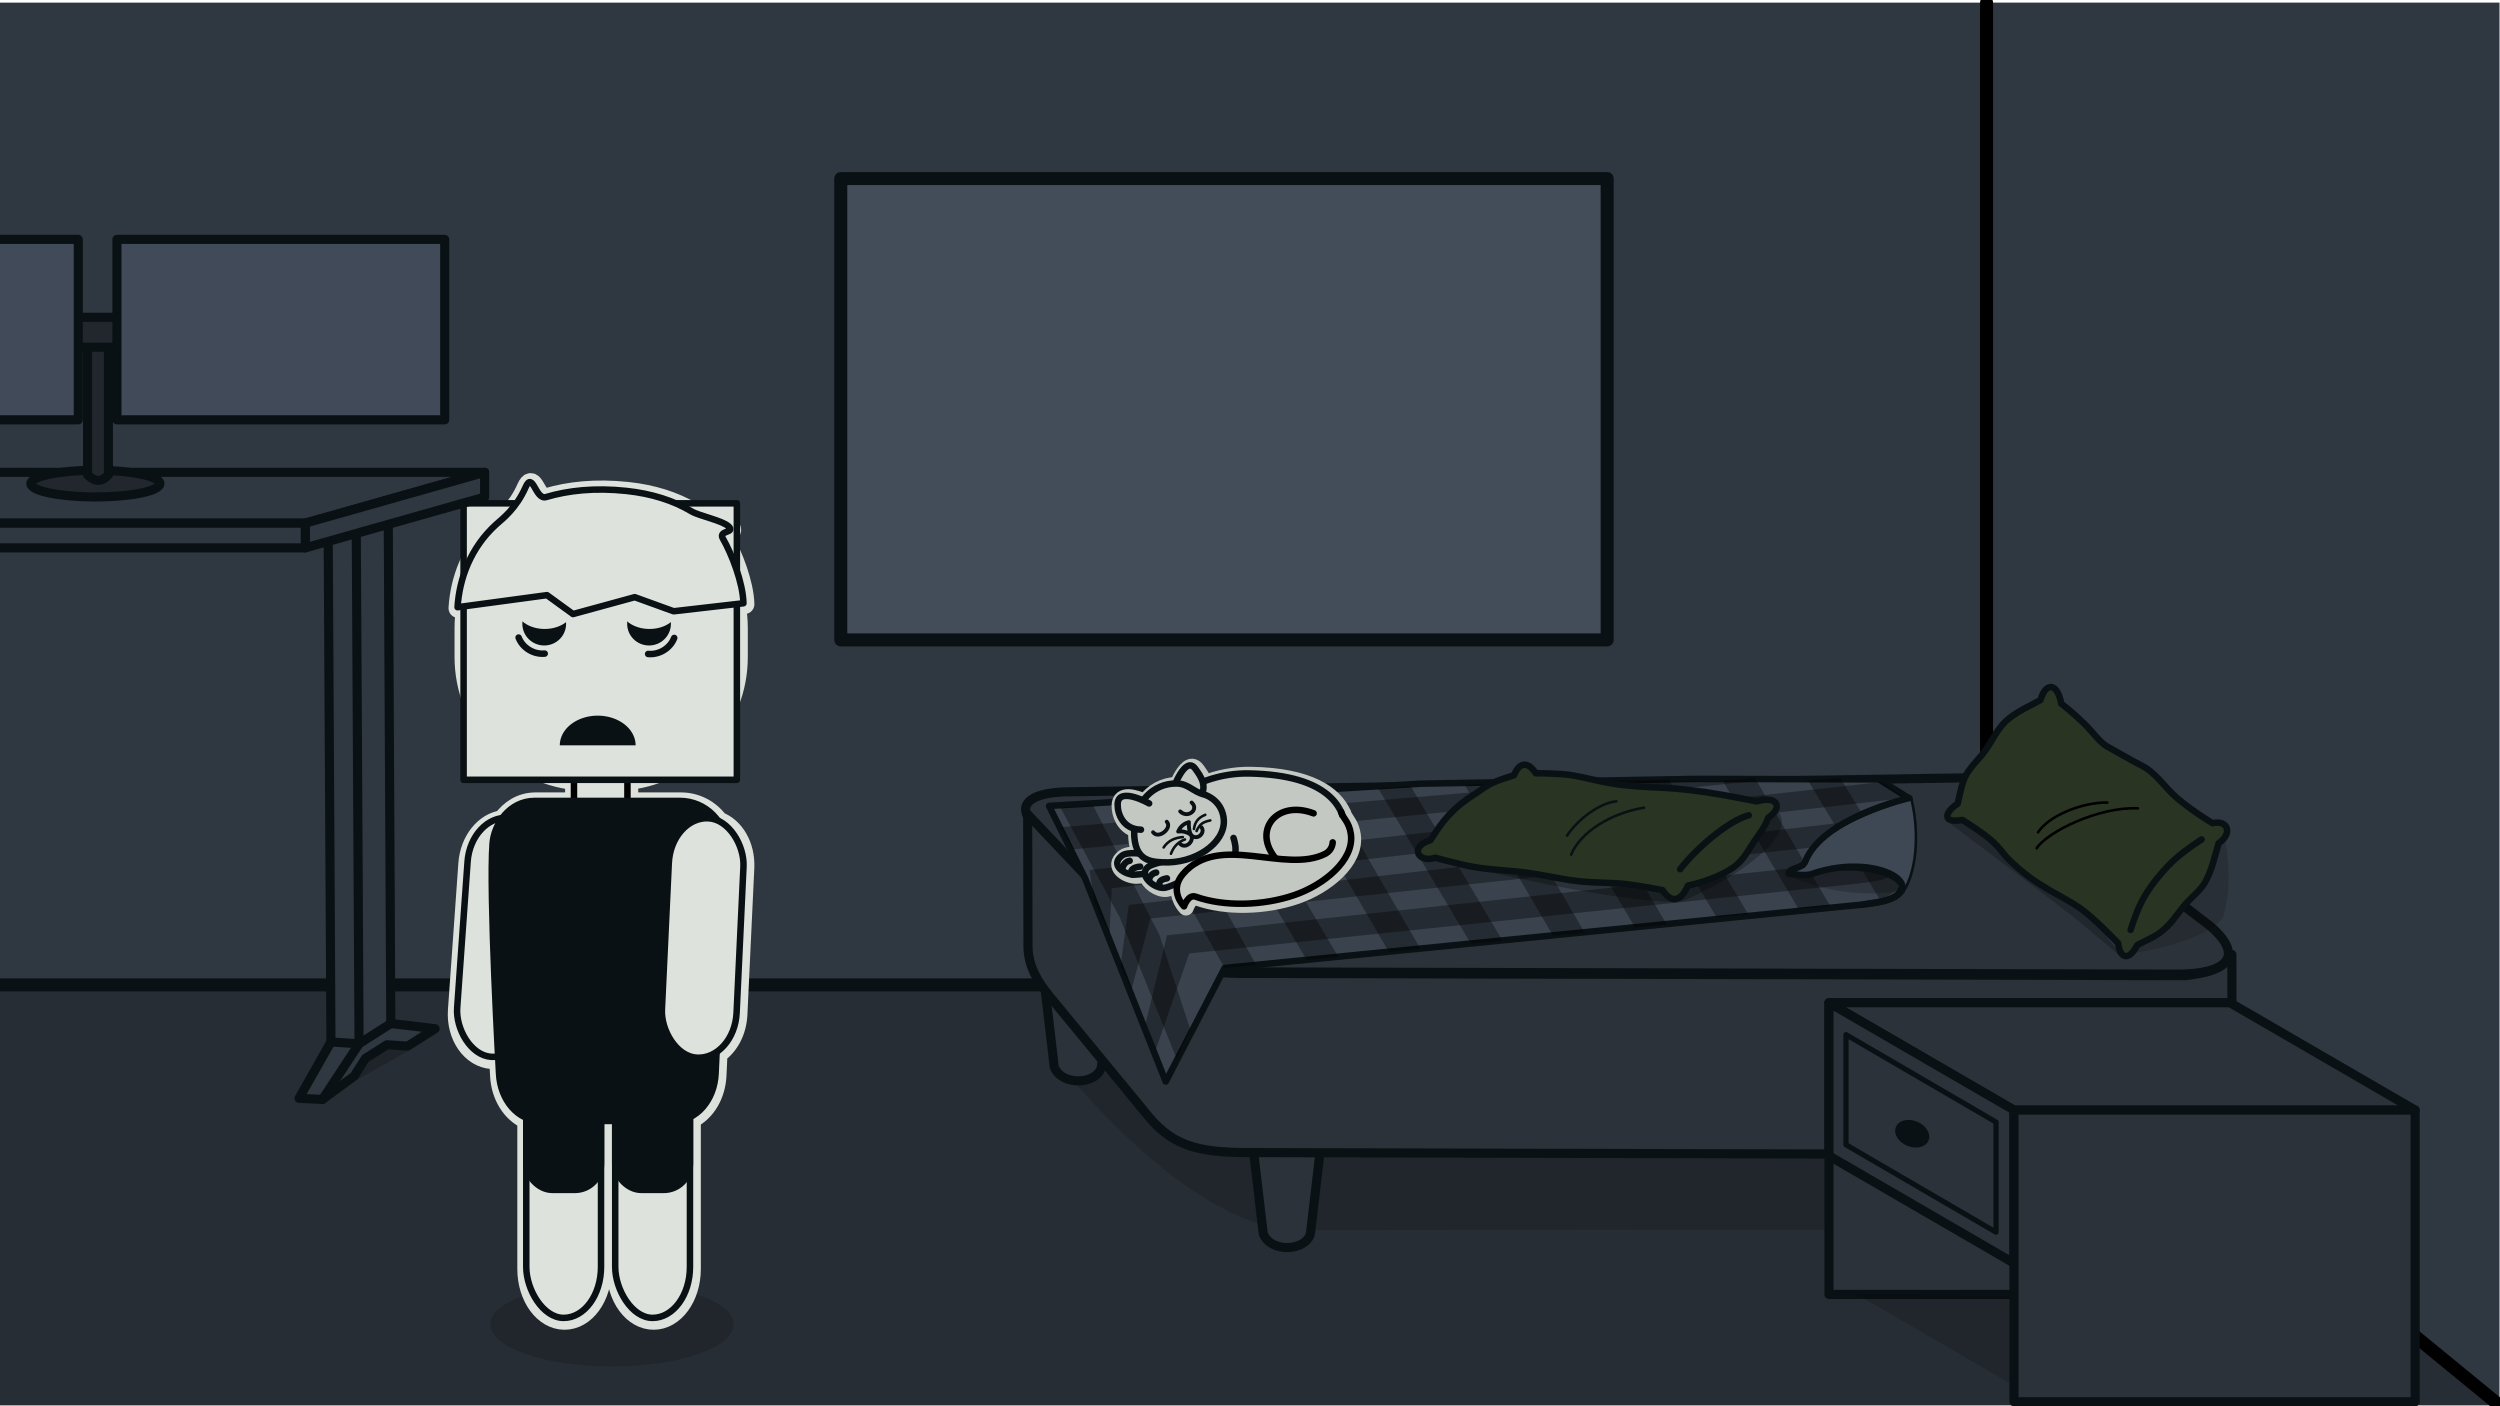 <?xml version="1.0" encoding="UTF-8" standalone="no"?>
<svg
   xmlns:dc="http://purl.org/dc/elements/1.1/"
   xmlns:cc="http://creativecommons.org/ns#"
   xmlns:rdf="http://www.w3.org/1999/02/22-rdf-syntax-ns#"
   xmlns:svg="http://www.w3.org/2000/svg"
   xmlns="http://www.w3.org/2000/svg"
   xmlns:sodipodi="http://sodipodi.sourceforge.net/DTD/sodipodi-0.dtd"
   xmlns:inkscape="http://www.inkscape.org/namespaces/inkscape"
   width="1920"
   height="1080"
   viewBox="0 0 508 285.75"
   version="1.1"
   id="svg8"
   inkscape:version="1.0.1 (3bc2e813f5, 2020-09-07)"
   sodipodi:docname="RoomTest.svg">
  <defs
     id="defs2" />
  <sodipodi:namedview
     id="base"
     pagecolor="#ffffff"
     bordercolor="#666666"
     borderopacity="1.0"
     inkscape:pageopacity="0.0"
     inkscape:pageshadow="2"
     inkscape:zoom="0.5"
     inkscape:cx="334.97479"
     inkscape:cy="295.25616"
     inkscape:document-units="px"
     inkscape:current-layer="layer1"
     inkscape:document-rotation="0"
     showgrid="false"
     units="px"
     inkscape:pagecheckerboard="true"
     inkscape:window-width="1920"
     inkscape:window-height="1017"
     inkscape:window-x="-8"
     inkscape:window-y="-8"
     inkscape:window-maximized="1"
     inkscape:snap-global="true"
     showguides="false" />
  <g
     inkscape:label="Layer 1"
     inkscape:groupmode="layer"
     id="layer1">
    <path
       id="rect835"
       style="fill:#272d34;fill-opacity:1;stroke:none;stroke-width:0.347;stroke-linecap:round;stroke-linejoin:round;stroke-miterlimit:4;stroke-dasharray:none"
       d="m -324.505,285.576 832.409,-1e-5 -104.235,-85.449 -623.938,0 z"
       sodipodi:nodetypes="ccccc" />
    <path
       id="rect838"
       style="fill:#2f3740;fill-opacity:1;stroke:none;stroke-width:0.265;stroke-linecap:round;stroke-linejoin:round;stroke-miterlimit:4;stroke-dasharray:none"
       d="m -324.505,0.535 h 104.235 V 200.127 l -104.235,85.449 z"
       sodipodi:nodetypes="ccccc" />
    <path
       id="path841"
       style="fill:#2f3740;fill-opacity:1;stroke:none;stroke-width:0.265;stroke-linecap:round;stroke-linejoin:round;stroke-miterlimit:4;stroke-dasharray:none"
       d="M 507.903,0.535 H 403.668 V 200.127 l 104.235,85.449 z"
       sodipodi:nodetypes="ccccc" />
    <rect
       style="fill:#2f3740;fill-opacity:1;stroke:none;stroke-width:0.265;stroke-linecap:round;stroke-linejoin:round;stroke-miterlimit:4;stroke-dasharray:none"
       id="rect843"
       width="623.938"
       height="199.593"
       x="-220.27"
       y="0.535" />
    <path
       id="rect1153"
       style="fill:#0d0e12;fill-opacity:1;stroke:#0a1114;stroke-width:1.852;stroke-linecap:round;stroke-linejoin:round;stroke-miterlimit:4;stroke-dasharray:none;stroke-opacity:1"
       d="m -309.06,72.89 78.937,-66.066 0.748,200.636 -78.937,66.066 z"
       sodipodi:nodetypes="ccccc" />
    <path
       style="fill:none;stroke:#0a1114;stroke-width:2.646;stroke-linecap:round;stroke-linejoin:round;stroke-miterlimit:4;stroke-dasharray:none;stroke-opacity:1"
       d="m -324.505,285.576 104.235,-85.449 V 0.535"
       id="path845" />
    <path
       style="fill:none;stroke:#000000;stroke-width:2.646;stroke-linecap:round;stroke-linejoin:round;stroke-opacity:1;stroke-miterlimit:4;stroke-dasharray:none"
       d="M 403.668,0.535 V 200.127 l 104.235,85.449"
       id="path847" />
    <path
       style="fill:none;stroke:#0a1114;stroke-width:2.646;stroke-linecap:round;stroke-linejoin:round;stroke-miterlimit:4;stroke-dasharray:none;stroke-opacity:1"
       d="m -220.27,200.127 623.938,1e-5"
       id="path849"
       sodipodi:nodetypes="cc" />
    <path
       id="rect882"
       style="fill:#000000;fill-opacity:0.15;stroke:none;stroke-width:2.646;stroke-linecap:round;stroke-linejoin:round;stroke-miterlimit:4;stroke-dasharray:none"
       d="m 217.158,218.446 202.455,-13.717 49.525,45.233 c 0,0 -146.394,-0.143 -205.263,0 -21.515,0.052 -46.717,-31.516 -46.717,-31.516 z"
       sodipodi:nodetypes="cccsc" />
    <path
       id="rect875"
       style="fill:#2b323a;fill-opacity:1;stroke:#0a1114;stroke-width:1.852;stroke-linecap:round;stroke-linejoin:round;stroke-miterlimit:4;stroke-dasharray:none;stroke-opacity:1"
       d="m 254.369,231.002 h 14.227 l -2.316,19.672 c -0.901,3.554 -8.042,3.996 -9.595,0 z"
       sodipodi:nodetypes="ccccc" />
    <path
       id="rect851"
       style="fill:#2b323a;fill-opacity:1;stroke:#0a1114;stroke-width:1.852;stroke-linecap:round;stroke-linejoin:round;stroke-miterlimit:4;stroke-dasharray:none;stroke-opacity:1"
       d="m 216.403,160.909 193.145,-3.01 39.595,30.302 c 7.191,6.223 3.24,9.783 -6.839,9.741 l -191.017,-0.458 c -6.546,-0.197 -13.911,-1.399 -19.601,-7.596 l -21.995,-22.661 c -2.915,-3.332 -1.002,-6.064 6.712,-6.318 z"
       sodipodi:nodetypes="cccccccc" />
    <path
       id="path985"
       style="fill:#2b323a;fill-opacity:1;stroke:#0a1114;stroke-width:1.852;stroke-linecap:round;stroke-linejoin:round;stroke-miterlimit:4;stroke-dasharray:none;stroke-opacity:1"
       d="m 211.909,197.132 h 14.227 l -2.316,19.672 c -0.901,3.554 -8.042,3.996 -9.595,0 z"
       sodipodi:nodetypes="ccccc" />
    <path
       id="rect854"
       style="fill:#2b323a;fill-opacity:1;stroke:#0a1114;stroke-width:7;stroke-linecap:round;stroke-linejoin:round;stroke-miterlimit:4;stroke-dasharray:none;stroke-opacity:1"
       d="m 788.003,624.42 0.257,102.089 c 0.405,15.022 7.942,26.984 16.674,37.585 l 72.599,88.142 c 20.171,26.087 39.47,31.464 79.52,31.564 l 754.547,1.886 -0.223,-153.799 c -6.232,10.365 -15.31,13.812 -35.795,16.25 L 953.899,746.406 c -33.101,0 -54.026,-4.889 -73.969,-24.832 z"
       transform="scale(0.265)"
       sodipodi:nodetypes="ccccccccccc" />
    <g
       id="g925">
      <path
         id="path878"
         style="fill:#482d23;fill-opacity:1;stroke:#000000;stroke-width:1.323;stroke-linecap:round;stroke-linejoin:round;stroke-miterlimit:4;stroke-dasharray:none;stroke-opacity:1"
         d="m 443.667,231.188 h 11.493 l -1.871,19.511 h -7.751 z"
         sodipodi:nodetypes="ccccc" />
      <path
         id="path901"
         style="fill:#2b323a;fill-opacity:1;stroke:#0a1114;stroke-width:1.852;stroke-linecap:round;stroke-linejoin:round;stroke-miterlimit:4;stroke-dasharray:none;stroke-opacity:1"
         d="m 371.649,203.767 h 81.517 v 59.261 h -81.517 z"
         sodipodi:nodetypes="ccccc" />
      <path
         id="rect888"
         style="fill:#2b323a;fill-opacity:1;stroke:#0a1114;stroke-width:1.852;stroke-linecap:round;stroke-linejoin:round;stroke-miterlimit:4;stroke-dasharray:none;stroke-opacity:1"
         d="m 371.649,203.767 h 81.517 l 37.59,21.805 h -81.517 z"
         sodipodi:nodetypes="ccccc" />
      <path
         id="rect891"
         style="fill:#2b323a;fill-opacity:1;stroke:#0a1114;stroke-width:1.852;stroke-linecap:round;stroke-linejoin:round;stroke-miterlimit:4;stroke-dasharray:none;stroke-opacity:1"
         d="m 371.649,203.767 37.59,21.805 v 31.102 l -37.59,-21.805 z"
         sodipodi:nodetypes="ccccc" />
      <path
         id="rect904"
         style="fill:#000000;fill-opacity:0.15;stroke:none;stroke-width:1.323;stroke-linecap:round;stroke-linejoin:round"
         d="m 377.291,263.028 82.412,1.035 v 18.174 l -44.822,2.596 z"
         sodipodi:nodetypes="ccccc" />
      <path
         id="rect894"
         style="fill:#2b323a;fill-opacity:1;stroke:#0a1114;stroke-width:1.852;stroke-linecap:round;stroke-linejoin:round;stroke-miterlimit:4;stroke-dasharray:none;stroke-opacity:1"
         d="m 409.239,225.572 h 81.517 v 59.261 h -81.517 z"
         sodipodi:nodetypes="ccccc" />
      <path
         id="path897"
         style="fill:none;fill-opacity:1;stroke:#0a1114;stroke-width:1.058;stroke-linecap:round;stroke-linejoin:round;stroke-miterlimit:4;stroke-dasharray:none;stroke-opacity:1"
         d="m 375.104,210.243 30.49,17.767 v 22.376 l -30.49,-17.767 z"
         sodipodi:nodetypes="ccccc" />
      <ellipse
         style="fill:#0a1114;fill-opacity:1;stroke:#0a1114;stroke-width:0;stroke-linecap:round;stroke-linejoin:round;stroke-miterlimit:4;stroke-dasharray:none;stroke-opacity:1"
         id="path899"
         cx="447.379"
         cy="62.482"
         rx="3.591"
         ry="2.646"
         transform="rotate(22.713)" />
    </g>
    <rect
       style="fill:#434d5a;fill-opacity:1;stroke:#0a1114;stroke-width:2.646;stroke-linecap:round;stroke-linejoin:round;stroke-miterlimit:4;stroke-dasharray:none;stroke-opacity:1"
       id="rect911"
       width="155.726"
       height="93.738"
       x="170.845"
       y="36.286"
       ry="3.848"
       rx="0" />
    <g
       id="g1210">
      <ellipse
         style="fill:#000000;fill-opacity:0.15;stroke:none;stroke-width:2.646;stroke-linecap:round;stroke-linejoin:round;stroke-miterlimit:4;stroke-dasharray:none;stroke-opacity:1"
         id="path1130"
         cx="124.359"
         cy="269.135"
         rx="24.745"
         ry="8.534" />
      <path
         id="rect1167"
         style="fill:#dee2dc;fill-opacity:1;stroke:#dee2dc;stroke-width:15;stroke-linecap:round;stroke-linejoin:round;stroke-miterlimit:4;stroke-dasharray:none;stroke-opacity:1"
         d="M 406.934 370.27 C 405.969 370.261 404.939 371.298 403.746 374.004 C 396.323 390.843 385.827 398.429 381.021 402.785 C 361.439 420.538 352.705 444.519 351.418 466.33 L 357.398 465.523 C 356.511 470.761 356.043 476.146 356.043 481.645 L 356.043 503.799 C 356.043 552.989 393.021 593.222 440.809 598.34 L 440.809 615.113 L 410.646 615.113 C 399.496 615.113 390.922 621.017 385.398 628.74 C 371.588 630.57 360.222 644.489 358.959 662.248 L 350.969 774.564 C 349.564 794.318 361.205 811.109 377.07 812.213 C 378.947 812.343 380.793 812.241 382.598 811.939 C 382.859 816.782 383.268 824.518 383.268 824.518 C 383.981 840.103 392.208 853.345 404.172 858.533 L 404.172 972.979 C 404.172 994.677 416.976 1012.144 432.881 1012.144 C 448.785 1012.144 461.588 994.677 461.588 972.979 L 461.588 860.881 L 472.479 860.881 L 472.479 972.979 C 472.479 994.677 485.281 1012.144 501.186 1012.144 C 517.09 1012.144 529.895 994.677 529.895 972.979 L 529.895 857.973 C 541.195 852.432 548.888 839.562 549.576 824.518 L 550.34 807.832 C 558.935 801.973 564.997 790.89 565.609 777.887 L 570.91 665.416 C 571.698 648.694 563.214 634.309 550.975 629.816 C 544.485 620.889 533.857 615.113 522.197 615.113 L 481.875 615.113 L 481.875 598.256 C 529.309 592.809 565.91 552.739 565.91 503.799 L 565.91 481.645 C 565.91 475.637 565.354 469.763 564.299 464.07 L 570.957 463.307 C 570.592 447.42 561.842 425.213 555.088 413.453 C 551.559 407.309 564.736 409.366 559.705 404.412 C 554.958 399.738 536.978 396.296 531.037 392.721 C 517.212 384.4 500.346 379.102 481.312 377.061 C 456.717 374.423 436.207 376.742 419.352 381.758 C 413.005 383.646 410.379 370.3 406.934 370.27 z "
         transform="scale(0.265)" />
      <rect
         style="fill:#dee2dc;fill-opacity:1;stroke:#0a1114;stroke-width:1.323;stroke-linecap:round;stroke-linejoin:round;stroke-miterlimit:4;stroke-dasharray:none;stroke-opacity:1"
         id="rect974"
         width="15.191"
         height="53.368"
         x="106.937"
         y="214.429"
         ry="10.363" />
      <rect
         style="fill:#dee2dc;fill-opacity:1;stroke:#000000;stroke-width:1.323;stroke-linecap:round;stroke-linejoin:round;stroke-miterlimit:4;stroke-dasharray:none;stroke-opacity:1"
         id="rect982"
         width="10.865"
         height="11.658"
         x="116.63"
         y="156.527" />
      <rect
         style="fill:#dee2dc;fill-opacity:1;stroke:#0a1114;stroke-width:1.323;stroke-linecap:round;stroke-linejoin:round;stroke-miterlimit:4;stroke-dasharray:none;stroke-opacity:1"
         id="rect929"
         width="55.527"
         height="56.183"
         x="94.203"
         y="102.274"
         ry="25.161"
         rx="0" />
      <ellipse
         style="fill:#0a1114;fill-opacity:1;stroke:none;stroke-width:1.323;stroke-linecap:round;stroke-linejoin:round;stroke-miterlimit:4;stroke-dasharray:none;stroke-opacity:1"
         id="path935"
         cx="110.586"
         cy="126.765"
         rx="4.445"
         ry="4.397" />
      <ellipse
         style="fill:#0a1114;fill-opacity:1;stroke:none;stroke-width:1.323;stroke-linecap:round;stroke-linejoin:round;stroke-miterlimit:4;stroke-dasharray:none;stroke-opacity:1"
         id="circle937"
         cx="131.885"
         cy="126.765"
         rx="4.445"
         ry="4.397" />
      <path
         style="fill:none;stroke:#0a1114;stroke-width:1.323;stroke-linecap:round;stroke-linejoin:round;stroke-miterlimit:4;stroke-dasharray:none;stroke-opacity:1"
         d="m 137.002,129.628 c -0.804,2.095 -3.033,3.467 -5.303,3.26"
         id="path939"
         sodipodi:nodetypes="cc" />
      <path
         style="fill:none;stroke:#0a1114;stroke-width:1.323;stroke-linecap:round;stroke-linejoin:round;stroke-miterlimit:4;stroke-dasharray:none;stroke-opacity:1"
         d="m 105.381,129.553 c 0.804,2.095 3.033,3.467 5.303,3.26"
         id="path943"
         sodipodi:nodetypes="cc" />
      <path
         style="fill:#0a1114;fill-opacity:1;stroke:none;stroke-width:0;stroke-linecap:round;stroke-linejoin:round;stroke-miterlimit:4;stroke-dasharray:none;stroke-opacity:1"
         id="path947"
         sodipodi:type="arc"
         sodipodi:cx="121.45371"
         sodipodi:cy="151.45354"
         sodipodi:rx="7.7010727"
         sodipodi:ry="6.0325699"
         sodipodi:start="3.1415927"
         sodipodi:end="0"
         sodipodi:arc-type="slice"
         d="m 113.753,151.454 a 7.701,6.033 0 0 1 7.701,-6.033 7.701,6.033 0 0 1 7.701,6.033 h -7.701 z" />
      <ellipse
         style="fill:#dee2dc;fill-opacity:1;stroke:none;stroke-width:0;stroke-linecap:round;stroke-linejoin:round;stroke-miterlimit:4;stroke-dasharray:none;stroke-opacity:1"
         id="path949"
         cx="110.679"
         cy="123.636"
         rx="5.834"
         ry="4.168" />
      <ellipse
         style="fill:#dee2dc;fill-opacity:1;stroke:none;stroke-width:0;stroke-linecap:round;stroke-linejoin:round;stroke-miterlimit:4;stroke-dasharray:none;stroke-opacity:1"
         id="ellipse951"
         cx="131.977"
         cy="123.636"
         rx="5.834"
         ry="4.168" />
      <path
         style="fill:none;stroke:#0a1114;stroke-width:0;stroke-linecap:round;stroke-linejoin:round;stroke-miterlimit:4;stroke-dasharray:none;stroke-opacity:1"
         d="m 121.325,133.616 c 1.497,3.783 5.549,8.851 -2.357,7.902"
         id="path953"
         sodipodi:nodetypes="cc" />
      <path
         style="fill:#dee2dc;fill-opacity:1;stroke:#0a1114;stroke-width:1.323;stroke-linecap:round;stroke-linejoin:round;stroke-miterlimit:4;stroke-dasharray:none;stroke-opacity:1"
         d="m 92.979,123.383 18.165,-2.45 5.29,3.844 12.547,-3.431 7.906,2.865 14.179,-1.628 c -0.097,-4.203 -2.412,-10.079 -4.199,-13.191 -0.934,-1.626 2.553,-1.082 1.222,-2.392 -1.256,-1.237 -6.013,-2.147 -7.585,-3.093 -3.658,-2.201 -8.121,-3.603 -13.157,-4.143 -6.507,-0.698 -11.934,-0.084 -16.394,1.243 -2.149,0.64 -2.686,-5.325 -4.129,-2.052 -1.964,4.455 -4.741,6.463 -6.013,7.616 -5.181,4.697 -7.492,11.042 -7.833,16.813 z"
         id="path955"
         sodipodi:nodetypes="ccccccsssssssc" />
      <rect
         style="fill:#dee2dc;fill-opacity:1;stroke:#0a1114;stroke-width:1.323;stroke-linecap:round;stroke-linejoin:round;stroke-miterlimit:4;stroke-dasharray:none;stroke-opacity:1"
         id="rect976"
         width="15.191"
         height="53.368"
         x="125.01"
         y="214.429"
         ry="10.363" />
      <rect
         style="fill:#dee2dc;fill-opacity:1;stroke:#0a1114;stroke-width:1.323;stroke-linecap:round;stroke-linejoin:round;stroke-miterlimit:4;stroke-dasharray:none;stroke-opacity:1"
         id="rect980"
         width="15.191"
         height="48.707"
         x="107.169"
         y="158.745"
         ry="9.458"
         inkscape:transform-center-x="0.33646912"
         inkscape:transform-center-y="12.859287"
         transform="matrix(0.998,0.069,-0.071,0.997,0,0)" />
      <path
         id="rect971"
         style="fill:#0a1114;fill-opacity:1;stroke:#0a1114;stroke-width:1.323;stroke-linecap:round;stroke-linejoin:round;stroke-miterlimit:4;stroke-dasharray:none;stroke-opacity:1"
         d="m 108.65,162.749 h 29.514 c 5.174,0 9.583,4.297 9.34,9.621 l -2.095,45.784 c -0.244,5.324 -3.803,9.621 -8.527,9.621 h -26.948 c -4.724,0 -8.284,-4.295 -8.527,-9.621 0,0 -2.097,-36.854 -1.31,-46.82 0.299,-3.783 3.38,-8.585 8.554,-8.585 z"
         sodipodi:nodetypes="sssssssss" />
      <rect
         style="fill:#dee2dc;fill-opacity:1;stroke:#0a1114;stroke-width:1.323;stroke-linecap:round;stroke-linejoin:round;stroke-miterlimit:4;stroke-dasharray:none;stroke-opacity:1"
         id="rect978"
         width="15.191"
         height="48.706"
         x="143.982"
         y="159.457"
         ry="9.457"
         inkscape:transform-center-x="0.41838374"
         inkscape:transform-center-y="13.034842"
         transform="matrix(0.999,0.046,-0.047,0.999,0,0)" />
      <rect
         style="fill:#0a1114;fill-opacity:1;stroke:#0a1114;stroke-width:1.323;stroke-linecap:round;stroke-linejoin:round;stroke-miterlimit:4;stroke-dasharray:none;stroke-opacity:1"
         id="rect1005"
         width="15.191"
         height="27.355"
         x="106.937"
         y="214.429"
         ry="5.312" />
      <rect
         style="fill:#0a1114;fill-opacity:1;stroke:#0a1114;stroke-width:1.323;stroke-linecap:round;stroke-linejoin:round;stroke-miterlimit:4;stroke-dasharray:none;stroke-opacity:1"
         id="rect1007"
         width="15.191"
         height="27.355"
         x="125.01"
         y="214.429"
         ry="5.312" />
    </g>
    <g
       id="g1037">
      <path
         id="rect907"
         style="fill:#39424d;fill-opacity:1;stroke:#0a1114;stroke-width:1.323;stroke-linecap:round;stroke-linejoin:round;stroke-miterlimit:4;stroke-dasharray:none;stroke-opacity:1"
         d="m 213.165,163.764 75.421,-4.516 56.093,-0.979 37.145,0.102 6.143,3.867 -1.43,17.89 c -0.773,3.117 -4.777,3.034 -7.987,3.669 l -129.715,12.899 -11.954,23.084 -16.392,-41.302 z"
         sodipodi:nodetypes="ccccccccccc" />
      <path
         id="rect912"
         style="fill:#000000;fill-opacity:0.35;stroke:none;stroke-width:1.323;stroke-linecap:round;stroke-linejoin:round;stroke-miterlimit:4;stroke-dasharray:none;stroke-opacity:1"
         d="m 232.841,207.778 4.296,-17.727 136.859,-14.68 c 4.758,-0.338 3.466,-0.676 4.787,-1.014 l 6.008,2.793 c -0.904,1.839 -4.118,1.953 -8.452,2.523 l -134.694,14.064 -6.81,19.603 z"
         sodipodi:nodetypes="ccccccccc" />
      <path
         id="path915"
         style="fill:#000000;fill-opacity:0.35;stroke:none;stroke-width:1.323;stroke-linecap:round;stroke-linejoin:round;stroke-miterlimit:4;stroke-dasharray:none;stroke-opacity:1"
         d="m 227.679,196.412 1.68,-12.526 148.801,-17.176 9.137,-0.609 -0.636,4.436 -10.063,0.77 -142.844,15.337 -3.838,14.476 z"
         sodipodi:nodetypes="ccccccccc" />
      <path
         id="path918"
         style="fill:#000000;fill-opacity:0.35;stroke:none;stroke-width:1.323;stroke-linecap:round;stroke-linejoin:round;stroke-miterlimit:4;stroke-dasharray:none;stroke-opacity:1"
         d="m 222.386,183.477 -0.984,-6.685 161.076,-17.916 4.64,3.282 -161.207,18.321 -0.458,9.181 z"
         sodipodi:nodetypes="ccccccc" />
      <path
         id="path920"
         style="fill:#000000;fill-opacity:0.35;stroke:none;stroke-width:1.323;stroke-linecap:round;stroke-linejoin:round;stroke-miterlimit:4;stroke-dasharray:none;stroke-opacity:1"
         d="m 215.443,168.093 113.287,-9.59 27.424,0.259 -138.191,13.841 z"
         sodipodi:nodetypes="ccccc" />
      <path
         style="fill:#000000;fill-opacity:0.2;stroke:none;stroke-width:0.265px;stroke-linecap:butt;stroke-linejoin:miter;stroke-opacity:1"
         d="m 363.27,177.867 c 6.593,2.874 13.849,4.48 22.586,3.252 l 1.141,-16.816 z"
         id="path928"
         sodipodi:nodetypes="cccc" />
      <path
         id="path1003"
         style="fill:#000000;stroke:none;stroke-width:3.175;stroke-linecap:round;stroke-linejoin:round;fill-opacity:0.349"
         d="m 356.597,158.1 15.327,26.04 -6.447,0.579 -15.49,-26.17 z"
         sodipodi:nodetypes="ccccc" />
      <path
         id="path1005"
         style="fill:#000000;stroke:none;stroke-width:3.175;stroke-linecap:round;stroke-linejoin:round;fill-opacity:0.349"
         d="m 373.971,158.114 6.917,11.318 5.649,10.696 -4.378,2.946 -14.798,-24.512 z"
         sodipodi:nodetypes="cccccc" />
      <path
         style="fill:#3e4854;fill-opacity:1;stroke:#0a1114;stroke-width:0.529;stroke-linecap:round;stroke-linejoin:round;stroke-miterlimit:4;stroke-dasharray:none;stroke-opacity:1"
         d="m 363.396,177.504 c 0.804,-1.699 2.822,-1.5 3.691,-3.002 3.824,-6.616 13.794,-9.822 21.254,-12.327 1.485,5.774 1.527,14.134 -1.593,19.069 -0.993,-5 -13.01,-5.442 -19.184,-3.572 -1.438,0.436 -2.823,-0.952 -4.167,-0.168 z"
         id="path926"
         sodipodi:nodetypes="csccsc" />
      <path
         style="fill:none;stroke:#0a1114;stroke-width:1.323;stroke-linecap:round;stroke-linejoin:round;stroke-miterlimit:4;stroke-dasharray:none;stroke-opacity:1"
         d="m 378.55,183.797 c 16.687,-1.479 4.482,-11.406 -10.47,-6.186 -1.439,0.502 -4.684,-0.107 -4.684,-0.107 0.465,-1.452 2.814,-0.846 3.423,-2.412 3.497,-8.985 21.132,-12.929 21.132,-12.929"
         id="path924"
         sodipodi:nodetypes="cscsc" />
      <path
         id="rect998"
         style="fill:#000000;stroke:none;stroke-width:3.175;stroke-linecap:round;stroke-linejoin:round;fill-opacity:0.349"
         d="m 321.501,158.701 17.195,29.191 -6.447,0.579 -17.358,-29.321 z"
         sodipodi:nodetypes="ccccc" />
      <path
         id="path1001"
         style="fill:#000000;stroke:none;stroke-width:3.175;stroke-linecap:round;stroke-linejoin:round;fill-opacity:0.349"
         d="m 339.038,158.363 16.202,27.422 -6.447,0.579 -16.365,-27.553 z"
         sodipodi:nodetypes="ccccc" />
      <path
         id="path1007"
         style="fill:#000000;stroke:none;stroke-width:3.175;stroke-linecap:round;stroke-linejoin:round;fill-opacity:0.349"
         d="m 304.232,159.043 17.782,30.494 -6.447,0.579 -17.945,-30.624 z"
         sodipodi:nodetypes="ccccc" />
      <path
         id="path1009"
         style="fill:#000000;stroke:none;stroke-width:3.175;stroke-linecap:round;stroke-linejoin:round;fill-opacity:0.349"
         d="m 286.637,159.71 18.694,31.471 -6.447,0.579 -18.857,-31.602 z"
         sodipodi:nodetypes="ccccc" />
      <path
         id="path1011"
         style="fill:#000000;stroke:none;stroke-width:3.175;stroke-linecap:round;stroke-linejoin:round;fill-opacity:0.349"
         d="m 270.084,160.769 18.564,32.058 -6.447,0.579 -18.726,-32.188 z"
         sodipodi:nodetypes="ccccc" />
      <path
         id="path1013"
         style="fill:#000000;stroke:none;stroke-width:3.175;stroke-linecap:round;stroke-linejoin:round;fill-opacity:0.349"
         d="m 252.685,161.762 19.28,32.709 -6.447,0.579 -19.443,-32.84 z"
         sodipodi:nodetypes="ccccc" />
      <path
         id="path1015"
         style="fill:#000000;stroke:none;stroke-width:3.175;stroke-linecap:round;stroke-linejoin:round;fill-opacity:0.349"
         d="m 236.523,162.56 18.759,33.556 -6.447,0.579 -18.922,-33.687 z"
         sodipodi:nodetypes="ccccc" />
      <path
         id="path1017"
         style="fill:#000000;stroke:none;stroke-width:3.175;stroke-linecap:round;stroke-linejoin:round;fill-opacity:0.349"
         d="m 222.081,163.638 13.5,26.306 6.301,19.304 -2.798,5.857 -11.576,-28.74 -12.038,-22.278 z"
         sodipodi:nodetypes="ccccccc" />
    </g>
    <g
       id="g1099"
       transform="matrix(0.891,0,0,0.887,-2.532,13.256)"
       style="stroke-width:1.125">
      <path
         id="path1063"
         style="fill:#c4c8c3;fill-opacity:1;stroke:#c4c8c3;stroke-width:13.498;stroke-linecap:round;stroke-linejoin:round;stroke-miterlimit:4;stroke-dasharray:none;stroke-opacity:1"
         d="m 1036.805,606.248 c -5.029,-0.327 -10.051,9.059 -12.957,15.668 -11.749,0.23 -21.492,5.921 -27.764,14.682 -7.796,-3.536 -21.737,-8.242 -21.977,3.291 -0.151,7.279 3.515,18.048 14.283,21.15 -0.426,10.668 1.509,17.359 4.654,21.572 -4.158,-0.503 -11.68,-0.957 -15.256,1.779 -10.722,8.204 2.374,16.667 11.006,16.482 2.511,-0.088 5.559,-0.415 8.803,-0.867 0.58,6.297 9.993,12.966 16.854,12.23 2.32,-0.269 6.566,-1.941 11.518,-4.303 -3.733,11.378 5.354,20.352 5.354,20.352 0,0 3.534,-10.714 10,-8.393 24.757,8.888 58.35,7.804 84.928,-1.32 25.494,-8.753 52.096,-30.251 48.863,-52.949 -1.249,-8.768 -5.241,-12.64 -7.221,-16.168 -0.296,-0.817 -0.624,-1.632 -0.982,-2.445 -0.026,-0.121 -0.065,-0.239 -0.084,-0.361 l -0.029,0.104 c -7.581,-16.886 -28.906,-32.626 -79.475,-33.537 -14.408,-0.26 -28.018,2.573 -39.924,7.264 -1.244,-4.286 -4.011,-7.976 -6.351,-11.297 -1.38,-1.958 -2.811,-2.841 -4.242,-2.934 z"
         transform="scale(0.265)" />
      <path
         style="fill:#c4c8c3;fill-opacity:1;stroke:#0a1114;stroke-width:1.488;stroke-linecap:round;stroke-linejoin:round;stroke-miterlimit:4;stroke-dasharray:none;stroke-opacity:1"
         d="m 263.521,180.72 c 0,0 -3.474,-0.668 -4.815,0.358 -2.837,2.171 0.628,4.41 2.912,4.361 3.237,-0.113 9.79,-1.683 9.79,-1.683"
         id="path904"
         sodipodi:nodetypes="cscc" />
      <path
         style="fill:none;stroke:#0a1114;stroke-width:1.488;stroke-linecap:round;stroke-linejoin:round;stroke-miterlimit:4;stroke-dasharray:none;stroke-opacity:1"
         d="m 258.814,184.163 c 0.021,-0.853 0.82,-1.85 1.658,-1.913"
         id="path906"
         sodipodi:nodetypes="cc" />
      <path
         style="fill:none;stroke:#0a1114;stroke-width:1.488;stroke-linecap:round;stroke-linejoin:round;stroke-miterlimit:4;stroke-dasharray:none;stroke-opacity:1"
         d="m 261.095,185.43 c -0.728,-0.882 0.074,-1.719 1.766,-1.843"
         id="path908"
         sodipodi:nodetypes="cc" />
      <path
         id="path1212"
         style="fill:#c4c8c3;fill-opacity:1;stroke:#0a1114;stroke-width:1.488;stroke-linecap:round;stroke-linejoin:round;stroke-miterlimit:4;stroke-dasharray:none;stroke-opacity:1"
         d="m 309.657,176.042 c -0.19,5.842 -9.9,10.583 -22.112,10.583 -12.212,0 -22.112,-4.738 -22.112,-10.583 0,-5.845 10.043,-14.016 22.253,-13.796 18.354,0.331 22.157,8.045 21.97,13.796 z"
         sodipodi:nodetypes="sssss" />
      <path
         style="fill:#c4c8c3;fill-opacity:1;stroke:#0a1114;stroke-width:1.488;stroke-linecap:round;stroke-linejoin:round;stroke-miterlimit:4;stroke-dasharray:none;stroke-opacity:1"
         d="m 271.639,181.741 c 0,0 -5.74,0.897 -7.013,1.959 -2.202,1.837 1.381,5.004 3.781,4.746 1.593,-0.185 6.59,-2.839 9.491,-4.821 l 4.04,-0.631 c 4.203,-0.656 2.213,-5.975 2.213,-5.975"
         id="path917"
         sodipodi:nodetypes="csccsc" />
      <path
         style="fill:none;stroke:#0a1114;stroke-width:1.488;stroke-linecap:round;stroke-linejoin:round;stroke-miterlimit:4;stroke-dasharray:none;stroke-opacity:1"
         d="m 264.932,186.706 c -0.048,-0.852 0.752,-1.63 1.582,-1.759"
         id="path919"
         sodipodi:nodetypes="cc" />
      <path
         style="fill:none;stroke:#0a1114;stroke-width:1.488;stroke-linecap:round;stroke-linejoin:round;stroke-miterlimit:4;stroke-dasharray:none;stroke-opacity:1"
         d="m 267.361,188.254 c -0.358,-0.985 -0.064,-1.72 1.612,-1.979"
         id="path921"
         sodipodi:nodetypes="cc" />
      <path
         style="fill:#c4c8c3;fill-opacity:1;stroke:#0a1114;stroke-width:1.488;stroke-linecap:round;stroke-linejoin:round;stroke-miterlimit:4;stroke-dasharray:none;stroke-opacity:1"
         d="m 276.099,168.488 c 2.433,-3.234 0.634,-5.48 -0.655,-7.309 -2.337,-3.315 -5.218,5.039 -5.218,5.039"
         id="path1222"
         sodipodi:nodetypes="csc" />
      <path
         id="path1215"
         style="fill:#c4c8c3;fill-opacity:1;stroke:#0a1114;stroke-width:1.488;stroke-linecap:round;stroke-linejoin:round;stroke-miterlimit:4;stroke-dasharray:none;stroke-opacity:1"
         d="m 281.945,172.932 c 0.298,5.289 -6.584,10.075 -14.029,9.666 -2.861,-0.157 -7.013,-0.371 -6.351,-8.597 0.425,-5.28 4.227,-9.458 9.524,-9.457 2.774,0 3.698,1.844 6.413,2.542 0.897,0.231 4.214,1.777 4.443,5.846 z"
         sodipodi:nodetypes="ssssss" />
      <path
         style="fill:#c4c8c3;fill-opacity:1;stroke:#0a1114;stroke-width:1.488;stroke-linecap:round;stroke-linejoin:round;stroke-miterlimit:4;stroke-dasharray:none;stroke-opacity:1"
         d="m 263.047,175.128 c -4.046,-0.099 -5.361,-3.587 -5.314,-5.825 0.088,-4.236 7.179,-0.19 7.179,-0.19"
         id="path1220"
         sodipodi:nodetypes="csc" />
      <path
         style="fill:none;fill-opacity:1;stroke:#0a1114;stroke-width:0.893;stroke-linecap:round;stroke-linejoin:round;stroke-miterlimit:4;stroke-dasharray:none;stroke-opacity:1"
         d="m 265.812,175.712 c 1.282,1.718 4.465,-1.014 3.118,-2.41"
         id="path1224"
         sodipodi:nodetypes="cc" />
      <path
         style="fill:none;fill-opacity:1;stroke:#0a1114;stroke-width:0.893;stroke-linecap:round;stroke-linejoin:round;stroke-miterlimit:4;stroke-dasharray:none;stroke-opacity:1"
         d="m 272.001,170.94 c 1.766,1.735 4.376,-0.493 2.599,-2.032"
         id="path1226"
         sodipodi:nodetypes="cc" />
      <path
         id="path1230"
         style="fill:none;fill-opacity:1;stroke:#0a1114;stroke-width:0.893;stroke-linecap:round;stroke-linejoin:round;stroke-miterlimit:4;stroke-dasharray:none;stroke-opacity:1"
         inkscape:transform-center-x="0.055105416"
         inkscape:transform-center-y="-0.12698763"
         d="m 274.397,176.244 c -0.812,-0.552 -1.741,-0.84 -2.861,-0.687 0.434,-1.045 1.198,-1.811 2.45,-2.163 -0.085,1.016 0.055,1.966 0.411,2.85 z"
         sodipodi:nodetypes="cccc" />
      <path
         style="fill:none;stroke:#0a1114;stroke-width:0.893;stroke-linecap:round;stroke-linejoin:round;stroke-miterlimit:4;stroke-dasharray:none;stroke-opacity:1"
         d="m 276.846,174.582 c 0.995,1.274 -1.078,3.274 -2.449,1.662 1.026,1.405 -1.235,3.573 -2.514,2.019"
         id="path1233"
         sodipodi:nodetypes="ccc" />
      <path
         style="fill:none;stroke:#0a1114;stroke-width:0.595;stroke-linecap:round;stroke-linejoin:round;stroke-miterlimit:4;stroke-dasharray:none;stroke-opacity:1;paint-order:normal"
         d="m 275.135,174.954 c 0.212,-1.558 0.946,-2.574 2.583,-3.241"
         id="path889"
         sodipodi:nodetypes="cc" />
      <path
         style="fill:none;stroke:#0a1114;stroke-width:0.595;stroke-linecap:round;stroke-linejoin:round;stroke-miterlimit:4;stroke-dasharray:none;stroke-opacity:1;paint-order:normal"
         d="m 275.728,175.434 c 0.717,-1.593 1.448,-2.076 3.137,-2.431"
         id="path891"
         sodipodi:nodetypes="cc" />
      <path
         style="fill:none;stroke:#0a1114;stroke-width:0.595;stroke-linecap:round;stroke-linejoin:round;stroke-miterlimit:4;stroke-dasharray:none;stroke-opacity:1;paint-order:normal"
         d="m 272.6,176.82 c -1.9,0.13 -3.453,0.919 -4.379,2.378"
         id="path893"
         sodipodi:nodetypes="cc" />
      <path
         style="fill:none;stroke:#0a1114;stroke-width:0.595;stroke-linecap:round;stroke-linejoin:round;stroke-miterlimit:4;stroke-dasharray:none;stroke-opacity:1;paint-order:normal"
         d="m 273.072,177.365 c -1.5,0.531 -2.587,1.642 -3.186,3.275"
         id="path895"
         sodipodi:nodetypes="cc" />
      <path
         style="fill:none;stroke:#000000;stroke-width:1.488;stroke-linecap:round;stroke-linejoin:round;stroke-miterlimit:4;stroke-dasharray:none;stroke-opacity:1"
         d="m 302.419,171.384 c -9.075,-3.499 -15.024,5.197 -6.945,12.039"
         id="path902"
         sodipodi:nodetypes="cc" />
      <path
         style="fill:#c4c8c3;fill-opacity:1;stroke:#000000;stroke-width:1.488;stroke-linecap:round;stroke-linejoin:round;stroke-miterlimit:4;stroke-dasharray:none;stroke-opacity:1"
         d="m 306.775,178.027 c 0,0 -0.007,1.691 -1.637,2.6 -9.258,4.739 -24.348,-4.907 -32.503,4.648 -3.329,3.901 0.236,7.418 0.236,7.418 0,0 0.935,-2.835 2.646,-2.221 6.55,2.352 15.439,2.065 22.471,-0.35 6.745,-2.316 13.784,-8.004 12.928,-14.009 -0.418,-2.932 -1.999,-3.795 -2.193,-5.02"
         id="path900"
         sodipodi:nodetypes="ccscsssc" />
    </g>
    <g
       id="g1131"
       transform="matrix(1.258,0,0,1.249,-110.751,-46.886)"
       style="stroke-width:0.798">
      <path
         id="rect1064"
         style="fill:#000000;fill-opacity:0.15;stroke:none;stroke-width:0.422;stroke-linecap:round;stroke-linejoin:round;stroke-miterlimit:4;stroke-dasharray:none;stroke-opacity:1"
         d="m 431.605,176.577 15.703,-3.388 c 0.642,3.654 1.299,8.925 -0.237,13.707 -2.292,2.834 -8.438,4.793 -14.684,5.71 z"
         sodipodi:nodetypes="ccccc" />
      <path
         id="rect1102"
         style="fill:#000000;fill-opacity:0.22;stroke:none;stroke-width:1.055;stroke-linecap:round;stroke-linejoin:round;stroke-miterlimit:4;stroke-dasharray:none;stroke-opacity:1"
         d="m 408.604,168.563 6.19,2.932 16.224,22.023 c 0,0 -4.849,-4.146 -7.303,-6.183 -2.406,-1.997 -20.715,-15.84 -20.715,-15.84 z"
         sodipodi:nodetypes="cccscc" />
      <path
         id="rect1039"
         style="fill:#2a3423;fill-opacity:1;stroke:#0a1114;stroke-width:1.055;stroke-linecap:round;stroke-linejoin:round;stroke-miterlimit:4;stroke-dasharray:none;stroke-opacity:1"
         d="m 420.982,152.017 c 0,0 1.762,1.307 4.043,3.584 0.844,0.842 2.268,2.785 3.317,3.353 0.992,0.537 4.453,2.571 5.472,3.055 2.424,1.151 3.822,3.603 5.857,5.353 2.557,2.198 5.746,4.102 5.746,4.102 2.583,-0.597 3.241,1.74 0.989,3.253 -0.678,2.307 -1.107,4.462 -2.237,6.449 -0.704,1.238 -2.468,2.642 -3.364,3.748 -1.338,1.65 -2.116,3.056 -3.922,4.39 -1.033,0.763 -2.424,1.335 -3.622,1.989 -1.485,2.871 -2.838,1.973 -3.098,-0.323 0,0 -3.884,-4.107 -6.182,-5.719 -1.429,-1.002 -3.424,-2.025 -4.928,-2.91 -2.353,-1.385 -4.054,-2.613 -6.037,-4.49 -1.828,-1.73 -1.151,-1.473 -2.943,-3.24 -1.486,-1.466 -5.067,-3.682 -5.067,-3.682 -3.092,0.606 -3.103,-1.061 -0.748,-2.638 1.021,-4.702 1.038,-4.631 3.937,-7.962 1.431,-1.701 2.213,-3.935 3.832,-5.458 1.595,-1.501 3.756,-2.41 5.598,-3.439 0.83,-2.923 2.727,-2.91 3.357,0.585 z"
         sodipodi:nodetypes="cssssccsssccsssscccacc" />
      <path
         style="fill:none;stroke:#0a1114;stroke-width:1.055;stroke-linecap:round;stroke-linejoin:round;stroke-miterlimit:4;stroke-dasharray:none;stroke-opacity:1"
         d="m 443.659,174.101 c -1.955,1.297 -3.851,2.642 -5.474,4.369 -1.351,1.438 -2.558,2.941 -3.571,4.605 -1.058,1.738 -1.841,3.841 -2.423,5.752"
         id="path1042"
         sodipodi:nodetypes="cssc" />
      <path
         style="fill:none;stroke:#000000;stroke-width:0.422;stroke-linecap:round;stroke-linejoin:round;stroke-miterlimit:4;stroke-dasharray:none;stroke-opacity:1"
         d="m 417.012,175.539 c 1.702,-2.656 10.084,-6.811 16.357,-6.488"
         id="path1044"
         sodipodi:nodetypes="cc" />
      <path
         style="fill:none;stroke:#000000;stroke-width:0.422;stroke-linecap:round;stroke-linejoin:round;stroke-miterlimit:4;stroke-dasharray:none;stroke-opacity:1"
         d="m 417.234,172.955 c 1.702,-2.656 6.973,-4.892 11.196,-4.85"
         id="path1046"
         sodipodi:nodetypes="cc" />
    </g>
    <g
       id="g1141"
       transform="matrix(1.648,0,0,1.666,-221.661,-112.086)"
       style="stroke-width:0.604">
      <path
         id="rect1133"
         style="fill:#000000;fill-opacity:0.26;stroke:none;stroke-width:0.798;stroke-linecap:round;stroke-linejoin:round;stroke-miterlimit:4;stroke-dasharray:none;stroke-opacity:1"
         d="m 309.588,171.623 c 13.005,-7.377 28.088,-5.267 28.088,-5.267 l 16.164,0.007 c 2.433,3.399 -7.358,9.039 -11.894,10.805 0,0 -4.679,1.233 -32.357,-5.546 z"
         sodipodi:nodetypes="cccccc" />
      <path
         id="rect1071"
         style="fill:#2a3423;fill-opacity:1;stroke:#0a1114;stroke-width:0.798;stroke-linecap:round;stroke-linejoin:round;stroke-miterlimit:4;stroke-dasharray:none;stroke-opacity:1"
         d="m 323.865,161.589 c 0,0 3.025,0.004 4.509,0.254 1.572,0.265 3.366,0.762 4.941,1.008 2.2,0.343 4.111,0.417 6.336,0.517 1.701,0.077 3.445,0.299 5.133,0.528 2.145,0.291 6.316,1.13 6.316,1.13 2.674,-0.775 3.232,0.805 1.432,1.983 -0.357,1.001 -0.993,1.839 -1.644,2.765 -0.809,1.149 -1.335,2.323 -2.544,3.217 -0.048,0.035 -0.097,0.07 -0.147,0.105 -1.441,0.993 -3.578,1.778 -5.565,2.193 -0.986,2.143 -2.131,2.069 -3.136,0.554 0,0 -2.946,-0.558 -4.435,-0.724 -1.957,-0.219 -3.94,-0.14 -5.898,-0.357 -2.135,-0.238 -4.232,-0.747 -6.36,-1.034 -2.194,-0.296 -4.422,-0.336 -6.605,-0.711 -1.6,-0.275 -4.739,-1.124 -4.739,-1.124 -2.037,0.71 -3.286,-1.317 -0.574,-2.144 0.711,-1.094 1.334,-2.049 2.171,-2.945 1.039,-1.112 1.896,-1.791 3.2,-2.608 0.663,-0.415 1.475,-1.064 2.222,-1.405 0.747,-0.341 1.865,-0.695 2.707,-0.964 0.586,-1.5 1.651,-1.8 2.678,-0.237 z"
         sodipodi:nodetypes="cssssccsssccssssccsssccc" />
      <path
         style="fill:none;stroke:#0a1114;stroke-width:0.798;stroke-linecap:round;stroke-linejoin:round;stroke-miterlimit:4;stroke-dasharray:none;stroke-opacity:1"
         d="m 350.131,166.725 c -2.299,0.538 -6.331,3.84 -8.465,6.573"
         id="path1076"
         sodipodi:nodetypes="cc" />
      <path
         style="fill:none;stroke:#0a1114;stroke-width:0.319;stroke-linecap:round;stroke-linejoin:round;stroke-miterlimit:4;stroke-dasharray:none;stroke-opacity:1"
         d="m 328.229,171.514 c 1.094,-2.694 4.889,-5.078 8.983,-5.718"
         id="path1078"
         sodipodi:nodetypes="cc" />
      <path
         style="fill:none;stroke:#0a1114;stroke-width:0.319;stroke-linecap:round;stroke-linejoin:round;stroke-miterlimit:4;stroke-dasharray:none;stroke-opacity:1"
         d="m 327.712,169.204 c 1.363,-2.026 4.035,-3.991 6.091,-4.189"
         id="path1080"
         sodipodi:nodetypes="cc" />
    </g>
    <g
       id="g1144"
       transform="translate(66.978,-11.974)">
      <path
         id="path1104"
         style="fill:#000000;fill-opacity:0.2;stroke:none;stroke-width:1.323;stroke-linecap:round;stroke-linejoin:round;stroke-miterlimit:4;stroke-dasharray:none;stroke-opacity:1"
         d="M 0.692,230.902 14.746,222.523 17.423,224.673 4.623,231.949 Z"
         sodipodi:nodetypes="ccccc" />
      <path
         id="rect1101"
         style="fill:#000000;fill-opacity:0.2;stroke:none;stroke-width:1.323;stroke-linecap:round;stroke-linejoin:round;stroke-miterlimit:4;stroke-dasharray:none;stroke-opacity:1"
         d="m -148.004,229.249 14.054,-8.38 3.867,1.39 -14.288,7.772 z"
         sodipodi:nodetypes="ccccc" />
      <path
         id="path1059"
         style="fill:#2f3740;fill-opacity:1;stroke:#0a1114;stroke-width:1.852;stroke-linecap:round;stroke-linejoin:round;stroke-miterlimit:4;stroke-dasharray:none;stroke-opacity:1"
         d="m -137.016,118.395 -6.499,2.791 -5.713,-0.53 0.575,101.279 -6.487,10.979 4.763,0.225 6.428,-4.529 2.302,-3.476 4.378,-2.658 4.202,0.27 5.58,-3.397 -9,-1.017 z"
         sodipodi:nodetypes="ccccccccccccc" />
      <path
         id="rect920"
         style="fill:#2f3740;fill-opacity:1;stroke:#0a1114;stroke-width:1.852;stroke-linecap:round;stroke-linejoin:round;stroke-miterlimit:4;stroke-dasharray:none;stroke-opacity:1"
         d="m 11.906,115.745 -6.499,2.91 -5.713,-0.553 0.575,105.599 -6.487,11.447 4.763,0.235 6.428,-4.722 2.302,-3.624 4.378,-2.772 4.202,0.282 5.58,-3.542 -9,-1.06 z"
         sodipodi:nodetypes="ccccccccccccc" />
      <path
         style="fill:none;stroke:#0a1114;stroke-width:1.852;stroke-linecap:round;stroke-linejoin:round;stroke-miterlimit:4;stroke-dasharray:none;stroke-opacity:1"
         d="m 5.408,118.655 0.575,105.415 -7.437,11.313"
         id="path1054" />
      <path
         style="fill:none;stroke:#0a1114;stroke-width:1.852;stroke-linecap:round;stroke-linejoin:round;stroke-miterlimit:4;stroke-dasharray:none;stroke-opacity:1"
         d="m -143.515,116.41 0.575,105.415 -7.437,11.313"
         id="path1061" />
      <path
         style="fill:none;stroke:#0a1114;stroke-width:1.852;stroke-linecap:round;stroke-linejoin:round;stroke-miterlimit:4;stroke-dasharray:none;stroke-opacity:1"
         d="m 0.269,223.702 5.713,0.369 6.453,-4.126"
         id="path1056" />
      <path
         style="fill:none;stroke:#0a1114;stroke-width:1.852;stroke-linecap:round;stroke-linejoin:round;stroke-miterlimit:4;stroke-dasharray:none;stroke-opacity:1"
         d="m -148.654,221.457 5.713,0.369 6.453,-4.126"
         id="path1064" />
      <path
         id="path1066"
         style="fill:#2f3740;fill-opacity:1;stroke:#0a1114;stroke-width:1.852;stroke-linecap:round;stroke-linejoin:round;stroke-miterlimit:4;stroke-dasharray:none;stroke-opacity:1"
         d="M -132.604,107.951 H 31.499 L -4.949,118.277 H -169.052 Z"
         sodipodi:nodetypes="ccccc" />
      <path
         style="fill:#2f3740;fill-opacity:1;stroke:#0a1114;stroke-width:1.852;stroke-linecap:round;stroke-linejoin:round;stroke-miterlimit:4;stroke-dasharray:none;stroke-opacity:1"
         d="m -4.949,118.277 v 5.027 L 31.499,112.978 v -5.027 l -36.448,10.326"
         id="path1068" />
      <path
         style="fill:#2f3740;fill-opacity:1;stroke:#0a1114;stroke-width:1.852;stroke-linecap:round;stroke-linejoin:round;stroke-miterlimit:4;stroke-dasharray:none;stroke-opacity:1"
         d="m -169.052,118.277 v 5.027 H -4.949 v -5.027 z"
         id="path1070" />
    </g>
    <g
       id="g1111"
       transform="translate(66.978,-11.974)">
      <path
         id="rect1087"
         style="fill:#272d35;fill-opacity:1;stroke:#0a1114;stroke-width:1.852;stroke-linecap:round;stroke-linejoin:round;stroke-miterlimit:4;stroke-dasharray:none;stroke-opacity:1"
         d="m -135.996,62.719 23.019,-6.478 v 51.825 l -23.019,6.478 z"
         sodipodi:nodetypes="ccccc" />
      <path
         style="fill:#272d35;fill-opacity:1;stroke:#0a1114;stroke-width:1.852;stroke-linecap:round;stroke-linejoin:round;stroke-miterlimit:4;stroke-dasharray:none;stroke-opacity:1"
         d="m -154.161,62.492 v 52.38 l 18.165,-0.328 V 62.719 Z"
         id="path1090"
         sodipodi:nodetypes="ccccc" />
      <path
         style="fill:#272d35;fill-opacity:1;stroke:#0a1114;stroke-width:1.852;stroke-linecap:round;stroke-linejoin:round;stroke-miterlimit:4;stroke-dasharray:none;stroke-opacity:1"
         d="m -154.161,62.492 18.165,0.227 23.019,-6.478 -17.611,-0.676 z"
         id="path1092"
         sodipodi:nodetypes="ccccc" />
      <circle
         style="fill:#363e4a;fill-opacity:1;stroke:#000000;stroke-width:1.323;stroke-linecap:round;stroke-linejoin:round;stroke-miterlimit:4;stroke-dasharray:none;stroke-opacity:1"
         id="path1094"
         cx="-145.368"
         cy="88.68"
         r="3.368" />
      <rect
         style="fill:#363e4a;fill-opacity:1;stroke:#0a1114;stroke-width:1.323;stroke-linecap:round;stroke-linejoin:round;stroke-miterlimit:4;stroke-dasharray:none;stroke-opacity:1"
         id="rect1096"
         width="12.722"
         height="4.303"
         x="-151.729"
         y="67.165" />
    </g>
    <g
       id="g1151"
       transform="translate(66.978,-11.974)">
      <ellipse
         style="fill:#21272d;fill-opacity:1;stroke:#0a1114;stroke-width:1.852;stroke-linecap:round;stroke-linejoin:round;stroke-miterlimit:4;stroke-dasharray:none;stroke-opacity:1"
         id="path1082"
         cx="-47.597"
         cy="110.246"
         rx="13.11"
         ry="2.712" />
      <path
         id="rect1084"
         style="fill:#21272d;fill-opacity:1;stroke:#0a1114;stroke-width:1.852;stroke-linecap:round;stroke-linejoin:round;stroke-miterlimit:4;stroke-dasharray:none;stroke-opacity:1"
         d="m -49.185,79.488 h 4.233 v 28.972 c -1.13,1.195 -2.404,1.779 -4.233,0 z"
         sodipodi:nodetypes="ccccc" />
      <rect
         style="fill:#21272d;fill-opacity:1;stroke:#0a1114;stroke-width:1.852;stroke-linecap:round;stroke-linejoin:round;stroke-miterlimit:4;stroke-dasharray:none;stroke-opacity:1"
         id="rect1078"
         width="76.2"
         height="6.085"
         x="-81.2"
         y="76.446" />
      <rect
         style="fill:#414a58;fill-opacity:1;stroke:#0a1114;stroke-width:1.852;stroke-linecap:round;stroke-linejoin:round;stroke-miterlimit:4;stroke-dasharray:none;stroke-opacity:1"
         id="rect1072"
         width="66.604"
         height="36.669"
         x="-117.679"
         y="60.617" />
      <path
         id="rect1074"
         style="fill:#414a58;fill-opacity:1;stroke:#0a1114;stroke-width:1.852;stroke-linecap:round;stroke-linejoin:round;stroke-miterlimit:4;stroke-dasharray:none;stroke-opacity:1"
         d="M -43.217,60.617 H 23.386 V 97.286 H -43.217 Z" />
    </g>
    <g
       id="g1171">
      <path
         id="rect1156"
         style="fill:#363e4a;fill-opacity:1;stroke:#0a1114;stroke-width:1.852;stroke-linecap:round;stroke-linejoin:round;stroke-miterlimit:4;stroke-dasharray:none;stroke-opacity:1"
         d="m -309.06,72.89 23.199,-5.238 0.748,200.636 -23.199,5.238 z"
         sodipodi:nodetypes="ccccc" />
      <path
         id="path1159"
         style="fill:#363e4a;fill-opacity:1;stroke:#0a1114;stroke-width:1.852;stroke-linecap:round;stroke-linejoin:round;stroke-miterlimit:4;stroke-dasharray:none;stroke-opacity:1"
         d="m -278.377,46.698 -7.484,20.954 0.748,200.636 5.987,-20.954 z"
         sodipodi:nodetypes="ccccc" />
    </g>
    <g
       id="g1175">
      <path
         id="path1165"
         style="fill:#363e4a;fill-opacity:1;stroke:#0a1114;stroke-width:1.852;stroke-linecap:round;stroke-linejoin:round;stroke-miterlimit:4;stroke-dasharray:none;stroke-opacity:1"
         d="m -259.309,33.017 23.199,-5.238 0.748,200.636 -23.199,5.238 z"
         sodipodi:nodetypes="ccccc" />
      <path
         id="path1167"
         style="fill:#363e4a;fill-opacity:1;stroke:#0a1114;stroke-width:1.852;stroke-linecap:round;stroke-linejoin:round;stroke-miterlimit:4;stroke-dasharray:none;stroke-opacity:1"
         d="m -228.627,6.824 -7.484,20.954 0.748,200.636 5.987,-20.954 z"
         sodipodi:nodetypes="ccccc" />
    </g>
  </g>
</svg>
